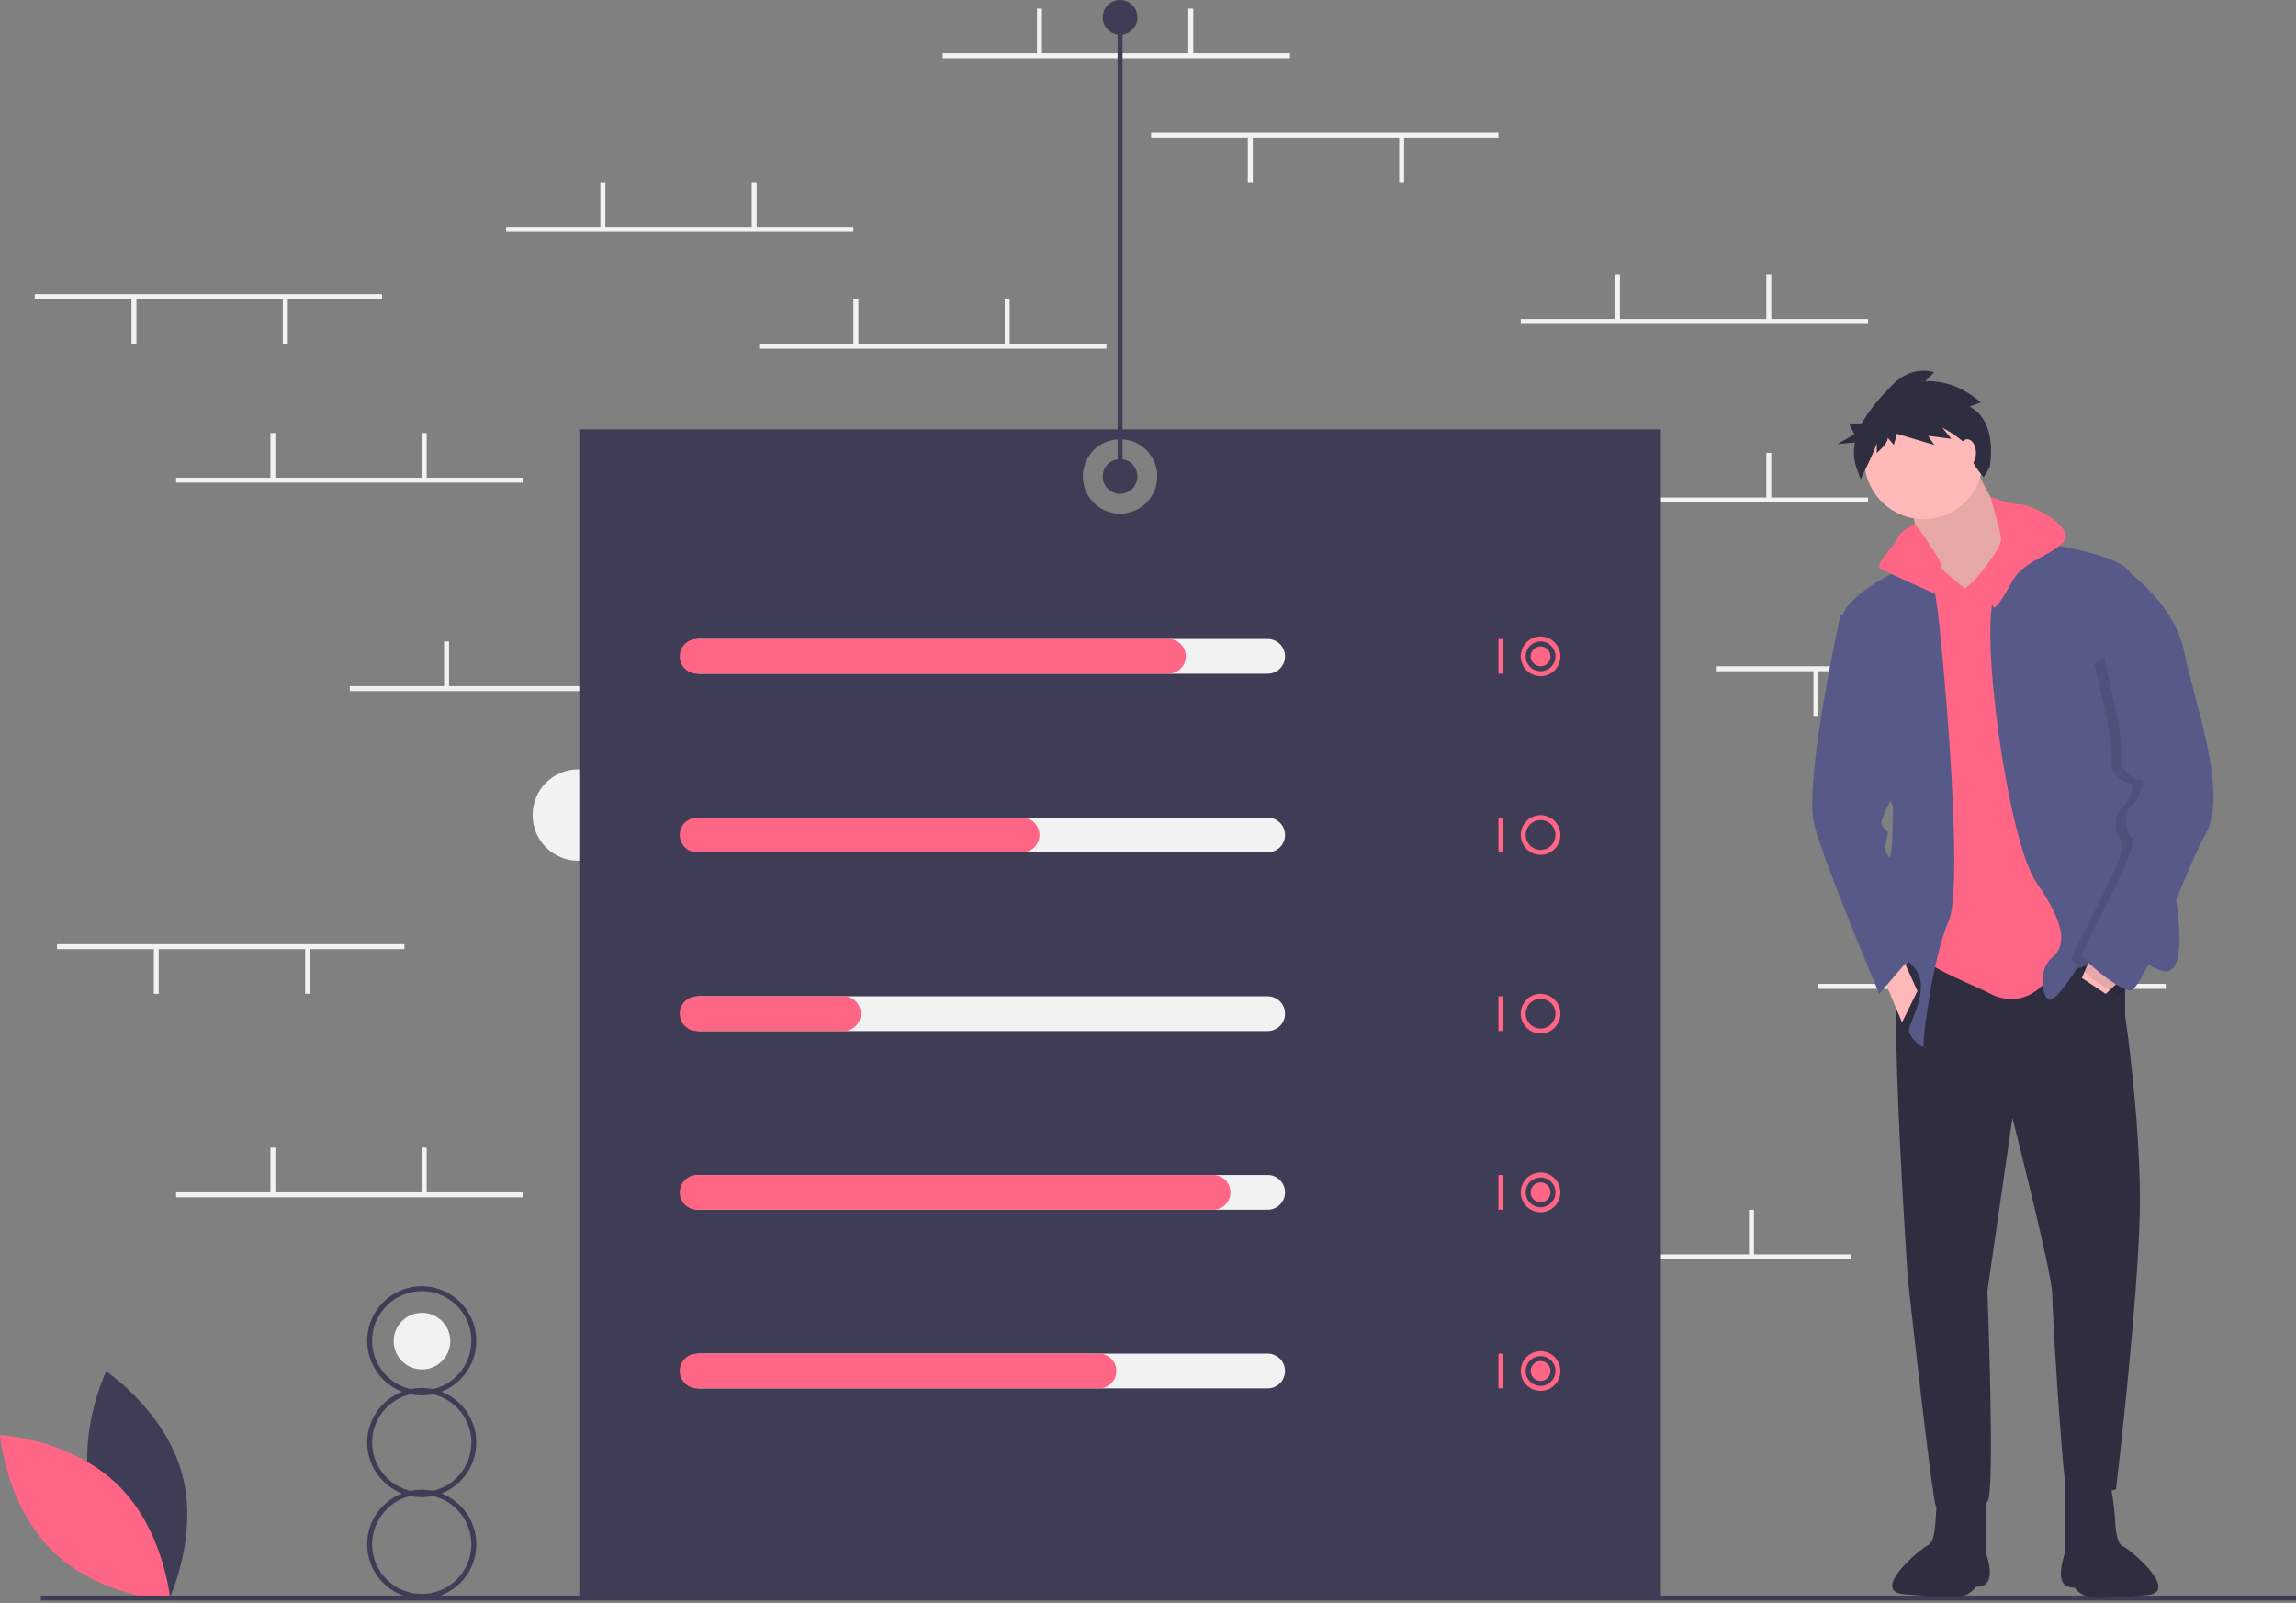 <svg width="500" height="349" viewBox="0 0 500 349" fill="none" xmlns="http://www.w3.org/2000/svg">
<rect x="0" y="0" width="500" height="349" fill="#808080" stroke="none"/>
<g clip-path="url(#clip0)">
<path d="M125.926 187.394C131.419 187.394 135.871 182.942 135.871 177.449C135.871 171.956 131.419 167.504 125.926 167.504C120.433 167.504 115.981 171.956 115.981 177.449C115.981 182.942 120.433 187.394 125.926 187.394Z" fill="#F2F2F2"/>
<path d="M91.89 298.146C95.294 298.146 98.054 295.386 98.054 291.982C98.054 288.578 95.294 285.818 91.89 285.818C88.486 285.818 85.727 288.578 85.727 291.982C85.727 295.386 88.486 298.146 91.89 298.146Z" fill="#F2F2F2"/>
<path d="M280.929 11.615H205.293V12.696H280.929V11.615Z" fill="#F2F2F2"/>
<path d="M226.904 1.891H225.823V11.886H226.904V1.891Z" fill="#F2F2F2"/>
<path d="M259.859 1.891H258.778V11.886H259.859V1.891Z" fill="#F2F2F2"/>
<path d="M403.025 273.096H327.39V274.177H403.025V273.096Z" fill="#F2F2F2"/>
<path d="M349 263.372H347.92V273.367H349V263.372Z" fill="#F2F2F2"/>
<path d="M381.955 263.372H380.875V273.367H381.955V263.372Z" fill="#F2F2F2"/>
<path d="M406.807 108.32H331.172V109.401H406.807V108.32Z" fill="#F2F2F2"/>
<path d="M352.782 98.596H351.701V108.59H352.782V98.596Z" fill="#F2F2F2"/>
<path d="M385.737 98.596H384.657V108.59H385.737V98.596Z" fill="#F2F2F2"/>
<path d="M406.807 69.422H331.172V70.503H406.807V69.422Z" fill="#F2F2F2"/>
<path d="M352.782 59.698H351.701V69.692H352.782V59.698Z" fill="#F2F2F2"/>
<path d="M385.737 59.698H384.657V69.692H385.737V59.698Z" fill="#F2F2F2"/>
<path d="M240.95 74.825H165.315V75.905H240.95V74.825Z" fill="#F2F2F2"/>
<path d="M186.925 65.1H185.844V75.095H186.925V65.1Z" fill="#F2F2F2"/>
<path d="M219.88 65.1H218.8V75.095H219.88V65.1Z" fill="#F2F2F2"/>
<path d="M185.844 49.433H110.209V50.513H185.844V49.433Z" fill="#F2F2F2"/>
<path d="M131.819 39.708H130.739V49.703H131.819V39.708Z" fill="#F2F2F2"/>
<path d="M164.775 39.708H163.694V49.703H164.775V39.708Z" fill="#F2F2F2"/>
<path d="M151.809 149.379H76.174V150.46H151.809V149.379Z" fill="#F2F2F2"/>
<path d="M97.784 139.655H96.703V149.649H97.784V139.655Z" fill="#F2F2F2"/>
<path d="M130.739 139.655H129.658V149.649H130.739V139.655Z" fill="#F2F2F2"/>
<path d="M113.991 259.59H38.356V260.671H113.991V259.59Z" fill="#F2F2F2"/>
<path d="M59.966 249.866H58.886V259.86H59.966V249.866Z" fill="#F2F2F2"/>
<path d="M92.921 249.866H91.841V259.86H92.921V249.866Z" fill="#F2F2F2"/>
<path d="M471.637 214.209H396.002V215.29H471.637V214.209Z" fill="#F2F2F2"/>
<path d="M417.612 204.485H416.531V214.479H417.612V204.485Z" fill="#F2F2F2"/>
<path d="M450.567 204.485H449.487V214.479H450.567V204.485Z" fill="#F2F2F2"/>
<path d="M449.487 145.057H373.852V146.138H449.487V145.057Z" fill="#F2F2F2"/>
<path d="M428.957 145.868H427.877V155.862H428.957V145.868Z" fill="#F2F2F2"/>
<path d="M396.002 145.868H394.921V155.862H396.002V145.868Z" fill="#F2F2F2"/>
<path d="M83.197 64.02H7.562V65.1H83.197V64.02Z" fill="#F2F2F2"/>
<path d="M62.667 64.83H61.587V74.825H62.667V64.83Z" fill="#F2F2F2"/>
<path d="M29.712 64.83H28.632V74.825H29.712V64.83Z" fill="#F2F2F2"/>
<path d="M88.059 205.565H12.424V206.646H88.059V205.565Z" fill="#F2F2F2"/>
<path d="M67.53 206.376H66.449V216.37H67.53V206.376Z" fill="#F2F2F2"/>
<path d="M34.574 206.376H33.494V216.37H34.574V206.376Z" fill="#F2F2F2"/>
<path d="M326.31 28.903H250.674V29.984H326.31V28.903Z" fill="#F2F2F2"/>
<path d="M305.78 29.714H304.7V39.708H305.78V29.714Z" fill="#F2F2F2"/>
<path d="M272.825 29.714H271.744V39.708H272.825V29.714Z" fill="#F2F2F2"/>
<path d="M113.991 103.998H38.356V105.079H113.991V103.998Z" fill="#F2F2F2"/>
<path d="M59.966 94.274H58.886V104.268H59.966V94.274Z" fill="#F2F2F2"/>
<path d="M92.921 94.274H91.841V104.268H92.921V94.274Z" fill="#F2F2F2"/>
<path d="M126.147 93.463V347.921H361.696V93.463H126.147ZM243.921 111.832C242.319 111.832 240.752 111.356 239.419 110.466C238.087 109.576 237.048 108.31 236.435 106.829C235.821 105.348 235.661 103.719 235.973 102.147C236.286 100.575 237.058 99.131 238.191 97.998C239.325 96.865 240.768 96.093 242.34 95.78C243.912 95.467 245.542 95.628 247.023 96.241C248.503 96.855 249.769 97.893 250.659 99.226C251.55 100.558 252.025 102.125 252.025 103.728C252.025 105.877 251.171 107.938 249.652 109.458C248.132 110.978 246.071 111.832 243.921 111.832Z" fill="#3F3D56"/>
<path d="M20.127 326.202C23.862 340.01 36.656 348.561 36.656 348.561C36.656 348.561 43.395 334.726 39.659 320.918C35.924 307.11 23.13 298.558 23.13 298.558C23.13 298.558 16.392 312.394 20.127 326.202Z" fill="#3F3D56"/>
<path d="M25.616 323.234C35.865 333.212 37.117 348.55 37.117 348.55C37.117 348.55 21.751 347.711 11.502 337.733C1.252 327.756 0 312.418 0 312.418C0 312.418 15.366 313.257 25.616 323.234Z" fill="#FF6584"/>
<path d="M500 347.381H8.912V348.461H500V347.381Z" fill="#3F3D56"/>
<path d="M103.726 314.068C103.723 311.674 102.998 309.336 101.646 307.36C100.294 305.384 98.377 303.862 96.146 302.993C98.73 301.989 100.882 300.113 102.229 297.69C103.576 295.267 104.034 292.449 103.523 289.724C103.012 287 101.565 284.539 99.431 282.769C97.298 280.998 94.613 280.029 91.841 280.029C89.069 280.029 86.384 280.998 84.25 282.769C82.117 284.539 80.67 287 80.159 289.724C79.648 292.449 80.106 295.267 81.453 297.69C82.8 300.113 84.952 301.989 87.536 302.993C85.303 303.86 83.385 305.381 82.032 307.358C80.679 309.334 79.955 311.673 79.955 314.068C79.955 316.463 80.679 318.802 82.032 320.779C83.385 322.755 85.303 324.276 87.536 325.143C84.952 326.147 82.8 328.023 81.453 330.446C80.106 332.869 79.648 335.687 80.159 338.412C80.67 341.137 82.117 343.597 84.25 345.368C86.384 347.138 89.069 348.107 91.841 348.107C94.613 348.107 97.298 347.138 99.431 345.368C101.565 343.597 103.012 341.137 103.523 338.412C104.034 335.687 103.576 332.869 102.229 330.446C100.882 328.023 98.73 326.147 96.146 325.143C98.377 324.274 100.294 322.752 101.646 320.776C102.998 318.8 103.723 316.462 103.726 314.068ZM81.036 291.918C81.034 289.885 81.606 287.893 82.686 286.171C83.765 284.448 85.309 283.065 87.139 282.18C88.969 281.296 91.012 280.945 93.032 281.17C95.052 281.394 96.969 282.183 98.561 283.447C100.152 284.712 101.355 286.399 102.031 288.316C102.707 290.234 102.828 292.302 102.381 294.286C101.934 296.269 100.937 298.085 99.503 299.527C98.07 300.968 96.259 301.976 94.279 302.435C92.671 302.098 91.011 302.098 89.403 302.435C87.026 301.883 84.907 300.543 83.388 298.634C81.869 296.724 81.04 294.358 81.036 291.918ZM102.646 336.218C102.648 338.251 102.076 340.243 100.996 341.966C99.917 343.688 98.373 345.071 96.543 345.956C94.713 346.84 92.67 347.191 90.65 346.967C88.629 346.743 86.713 345.953 85.121 344.689C83.529 343.425 82.326 341.737 81.651 339.82C80.975 337.903 80.853 335.834 81.301 333.851C81.748 331.868 82.745 330.051 84.178 328.609C85.612 327.168 87.422 326.16 89.403 325.701C91.011 326.038 92.671 326.038 94.279 325.701C96.655 326.254 98.775 327.593 100.294 329.503C101.813 331.412 102.642 333.779 102.646 336.218ZM94.279 324.585C92.671 324.249 91.011 324.249 89.403 324.585C87.025 324.037 84.902 322.698 83.383 320.788C81.863 318.878 81.036 316.509 81.036 314.068C81.036 311.627 81.863 309.259 83.383 307.348C84.902 305.438 87.025 304.1 89.403 303.551C91.011 303.887 92.671 303.887 94.279 303.551C96.657 304.1 98.779 305.438 100.299 307.348C101.819 309.259 102.646 311.627 102.646 314.068C102.646 316.509 101.819 318.878 100.299 320.788C98.779 322.698 96.657 324.037 94.279 324.585Z" fill="#3F3D56"/>
<path d="M276.066 146.678H152.349C151.346 146.678 150.384 146.28 149.675 145.57C148.966 144.861 148.567 143.899 148.567 142.896C148.567 141.893 148.966 140.931 149.675 140.222C150.384 139.513 151.346 139.115 152.349 139.115H276.066C277.069 139.115 278.031 139.513 278.74 140.222C279.45 140.931 279.848 141.893 279.848 142.896C279.848 143.899 279.45 144.861 278.74 145.57C278.031 146.28 277.069 146.678 276.066 146.678Z" fill="#F2F2F2"/>
<path d="M276.066 185.576H152.349C151.346 185.576 150.384 185.178 149.675 184.468C148.966 183.759 148.567 182.797 148.567 181.794C148.567 180.791 148.966 179.829 149.675 179.12C150.384 178.411 151.346 178.012 152.349 178.012H276.066C277.069 178.012 278.031 178.411 278.74 179.12C279.45 179.829 279.848 180.791 279.848 181.794C279.848 182.797 279.45 183.759 278.74 184.468C278.031 185.178 277.069 185.576 276.066 185.576Z" fill="#F2F2F2"/>
<path d="M276.066 224.474H152.349C151.346 224.474 150.384 224.076 149.675 223.366C148.966 222.657 148.567 221.695 148.567 220.692C148.567 219.689 148.966 218.727 149.675 218.018C150.384 217.309 151.346 216.91 152.349 216.91H276.066C277.069 216.91 278.031 217.309 278.74 218.018C279.45 218.727 279.848 219.689 279.848 220.692C279.848 221.695 279.45 222.657 278.74 223.366C278.031 224.076 277.069 224.474 276.066 224.474Z" fill="#F2F2F2"/>
<path d="M276.066 263.372H152.349C151.346 263.372 150.384 262.974 149.675 262.264C148.966 261.555 148.567 260.593 148.567 259.59C148.567 258.587 148.966 257.625 149.675 256.916C150.384 256.207 151.346 255.808 152.349 255.808H276.066C277.069 255.808 278.031 256.207 278.74 256.916C279.45 257.625 279.848 258.587 279.848 259.59C279.848 260.593 279.45 261.555 278.74 262.264C278.031 262.974 277.069 263.372 276.066 263.372Z" fill="#F2F2F2"/>
<path d="M276.066 302.27H152.349C151.346 302.27 150.384 301.872 149.675 301.162C148.966 300.453 148.567 299.491 148.567 298.488C148.567 297.485 148.966 296.523 149.675 295.814C150.384 295.105 151.346 294.707 152.349 294.707H276.066C277.069 294.707 278.031 295.105 278.74 295.814C279.45 296.523 279.848 297.485 279.848 298.488C279.848 299.491 279.45 300.453 278.74 301.162C278.031 301.872 277.069 302.27 276.066 302.27Z" fill="#F2F2F2"/>
<path d="M254.456 146.678H151.809C150.806 146.678 149.844 146.28 149.135 145.57C148.425 144.861 148.027 143.899 148.027 142.896C148.027 141.893 148.425 140.931 149.135 140.222C149.844 139.513 150.806 139.115 151.809 139.115H254.456C255.459 139.115 256.421 139.513 257.13 140.222C257.84 140.931 258.238 141.893 258.238 142.896C258.238 143.899 257.84 144.861 257.13 145.57C256.421 146.28 255.459 146.678 254.456 146.678Z" fill="#FF6584"/>
<path d="M222.581 185.576H151.809C150.806 185.576 149.844 185.178 149.135 184.468C148.425 183.759 148.027 182.797 148.027 181.794C148.027 180.791 148.425 179.829 149.135 179.12C149.844 178.411 150.806 178.012 151.809 178.012H222.581C223.584 178.012 224.546 178.411 225.256 179.12C225.965 179.829 226.363 180.791 226.363 181.794C226.363 182.797 225.965 183.759 225.256 184.468C224.546 185.178 223.584 185.576 222.581 185.576Z" fill="#FF6584"/>
<path d="M183.683 224.474H151.809C150.806 224.474 149.844 224.076 149.135 223.366C148.425 222.657 148.027 221.695 148.027 220.692C148.027 219.689 148.425 218.727 149.135 218.018C149.844 217.309 150.806 216.91 151.809 216.91H183.683C184.686 216.91 185.648 217.309 186.358 218.018C187.067 218.727 187.465 219.689 187.465 220.692C187.465 221.695 187.067 222.657 186.358 223.366C185.648 224.076 184.686 224.474 183.683 224.474Z" fill="#FF6584"/>
<path d="M264.181 263.372H151.809C150.806 263.372 149.844 262.974 149.135 262.264C148.425 261.555 148.027 260.593 148.027 259.59C148.027 258.587 148.425 257.625 149.135 256.916C149.844 256.207 150.806 255.808 151.809 255.808H264.181C265.184 255.808 266.146 256.207 266.855 256.916C267.564 257.625 267.963 258.587 267.963 259.59C267.963 260.593 267.564 261.555 266.855 262.264C266.146 262.974 265.184 263.372 264.181 263.372Z" fill="#FF6584"/>
<path d="M239.329 302.27H151.809C150.806 302.27 149.844 301.872 149.135 301.162C148.425 300.453 148.027 299.491 148.027 298.488C148.027 297.485 148.425 296.523 149.135 295.814C149.844 295.105 150.806 294.707 151.809 294.707H239.329C240.332 294.707 241.294 295.105 242.003 295.814C242.713 296.523 243.111 297.485 243.111 298.488C243.111 299.491 242.713 300.453 242.003 301.162C241.294 301.872 240.332 302.27 239.329 302.27Z" fill="#FF6584"/>
<path d="M327.39 139.115H326.31V146.678H327.39V139.115Z" fill="#FF6584"/>
<path d="M335.494 147.218C334.639 147.218 333.803 146.965 333.093 146.49C332.382 146.015 331.828 145.34 331.501 144.55C331.174 143.76 331.088 142.891 331.255 142.053C331.422 141.215 331.833 140.445 332.438 139.84C333.042 139.236 333.812 138.824 334.651 138.657C335.489 138.49 336.358 138.576 337.148 138.903C337.937 139.23 338.612 139.784 339.087 140.495C339.562 141.206 339.816 142.041 339.816 142.896C339.814 144.042 339.359 145.141 338.548 145.951C337.738 146.761 336.64 147.217 335.494 147.218ZM335.494 139.655C334.853 139.655 334.226 139.845 333.693 140.201C333.16 140.557 332.744 141.063 332.499 141.656C332.254 142.248 332.189 142.9 332.315 143.529C332.44 144.157 332.748 144.735 333.202 145.188C333.655 145.642 334.233 145.95 334.861 146.075C335.49 146.201 336.142 146.136 336.734 145.891C337.327 145.646 337.833 145.23 338.189 144.697C338.545 144.164 338.735 143.537 338.735 142.896C338.734 142.037 338.393 141.213 337.785 140.605C337.177 139.997 336.353 139.656 335.494 139.655Z" fill="#FF6584"/>
<path d="M327.39 178.012H326.31V185.576H327.39V178.012Z" fill="#FF6584"/>
<path d="M335.494 186.116C334.639 186.116 333.803 185.863 333.093 185.388C332.382 184.913 331.828 184.238 331.501 183.448C331.174 182.658 331.088 181.789 331.255 180.951C331.422 180.113 331.833 179.343 332.438 178.738C333.042 178.134 333.812 177.722 334.651 177.555C335.489 177.388 336.358 177.474 337.148 177.801C337.937 178.128 338.612 178.682 339.087 179.393C339.562 180.104 339.816 180.939 339.816 181.794C339.814 182.94 339.359 184.039 338.548 184.849C337.738 185.659 336.64 186.115 335.494 186.116ZM335.494 178.553C334.853 178.553 334.226 178.743 333.693 179.099C333.16 179.455 332.744 179.961 332.499 180.554C332.254 181.146 332.189 181.798 332.315 182.427C332.44 183.055 332.748 183.633 333.202 184.086C333.655 184.54 334.233 184.848 334.861 184.973C335.49 185.098 336.142 185.034 336.734 184.789C337.327 184.544 337.833 184.128 338.189 183.595C338.545 183.062 338.735 182.435 338.735 181.794C338.734 180.935 338.393 180.111 337.785 179.503C337.177 178.895 336.353 178.554 335.494 178.553Z" fill="#FF6584"/>
<path d="M327.39 216.91H326.31V224.474H327.39V216.91Z" fill="#FF6584"/>
<path d="M335.494 225.014C334.639 225.014 333.803 224.761 333.093 224.286C332.382 223.811 331.828 223.136 331.501 222.346C331.174 221.556 331.088 220.687 331.255 219.849C331.422 219.011 331.833 218.241 332.438 217.636C333.042 217.032 333.812 216.62 334.651 216.453C335.489 216.287 336.358 216.372 337.148 216.699C337.937 217.026 338.612 217.58 339.087 218.291C339.562 219.002 339.816 219.837 339.816 220.692C339.814 221.838 339.359 222.937 338.548 223.747C337.738 224.557 336.64 225.013 335.494 225.014ZM335.494 217.451C334.853 217.451 334.226 217.641 333.693 217.997C333.16 218.353 332.744 218.859 332.499 219.452C332.254 220.044 332.189 220.696 332.315 221.325C332.44 221.953 332.748 222.531 333.202 222.984C333.655 223.438 334.233 223.746 334.861 223.871C335.49 223.997 336.142 223.932 336.734 223.687C337.327 223.442 337.833 223.026 338.189 222.493C338.545 221.96 338.735 221.333 338.735 220.692C338.734 219.833 338.393 219.009 337.785 218.401C337.177 217.793 336.353 217.452 335.494 217.451Z" fill="#FF6584"/>
<path d="M327.39 255.808H326.31V263.372H327.39V255.808Z" fill="#FF6584"/>
<path d="M335.494 263.912C334.639 263.912 333.803 263.659 333.093 263.184C332.382 262.709 331.828 262.034 331.501 261.244C331.174 260.454 331.088 259.585 331.255 258.747C331.422 257.909 331.833 257.139 332.438 256.534C333.042 255.93 333.812 255.518 334.651 255.351C335.489 255.185 336.358 255.27 337.148 255.597C337.937 255.924 338.612 256.478 339.087 257.189C339.562 257.9 339.816 258.735 339.816 259.59C339.814 260.736 339.359 261.835 338.548 262.645C337.738 263.455 336.64 263.911 335.494 263.912ZM335.494 256.349C334.853 256.349 334.226 256.539 333.693 256.895C333.16 257.251 332.744 257.757 332.499 258.35C332.254 258.942 332.189 259.594 332.315 260.223C332.44 260.851 332.748 261.429 333.202 261.882C333.655 262.336 334.233 262.644 334.861 262.769C335.49 262.895 336.142 262.83 336.734 262.585C337.327 262.34 337.833 261.924 338.189 261.391C338.545 260.858 338.735 260.231 338.735 259.59C338.734 258.731 338.393 257.907 337.785 257.299C337.177 256.692 336.353 256.35 335.494 256.349Z" fill="#FF6584"/>
<path d="M327.39 294.707H326.31V302.27H327.39V294.707Z" fill="#FF6584"/>
<path d="M335.494 302.81C334.639 302.81 333.803 302.557 333.093 302.082C332.382 301.607 331.828 300.932 331.501 300.142C331.174 299.352 331.088 298.483 331.255 297.645C331.422 296.807 331.833 296.037 332.438 295.432C333.042 294.828 333.812 294.416 334.651 294.249C335.489 294.083 336.358 294.168 337.148 294.495C337.937 294.822 338.612 295.376 339.087 296.087C339.562 296.798 339.816 297.633 339.816 298.488C339.814 299.634 339.359 300.733 338.548 301.543C337.738 302.353 336.64 302.809 335.494 302.81ZM335.494 295.247C334.853 295.247 334.226 295.437 333.693 295.793C333.16 296.149 332.744 296.655 332.499 297.248C332.254 297.84 332.189 298.492 332.315 299.121C332.44 299.749 332.748 300.327 333.202 300.78C333.655 301.234 334.233 301.542 334.861 301.667C335.49 301.793 336.142 301.728 336.734 301.483C337.327 301.238 337.833 300.822 338.189 300.289C338.545 299.756 338.735 299.129 338.735 298.488C338.734 297.629 338.393 296.805 337.785 296.197C337.177 295.59 336.353 295.248 335.494 295.247Z" fill="#FF6584"/>
<path d="M335.494 145.057C336.687 145.057 337.655 144.09 337.655 142.896C337.655 141.703 336.687 140.735 335.494 140.735C334.3 140.735 333.333 141.703 333.333 142.896C333.333 144.09 334.3 145.057 335.494 145.057Z" fill="#FF6584"/>
<path d="M335.494 261.751C336.687 261.751 337.655 260.784 337.655 259.59C337.655 258.397 336.687 257.429 335.494 257.429C334.3 257.429 333.333 258.397 333.333 259.59C333.333 260.784 334.3 261.751 335.494 261.751Z" fill="#FF6584"/>
<path d="M335.494 300.649C336.687 300.649 337.655 299.682 337.655 298.488C337.655 297.295 336.687 296.327 335.494 296.327C334.3 296.327 333.333 297.295 333.333 298.488C333.333 299.682 334.3 300.649 335.494 300.649Z" fill="#FF6584"/>
<path d="M243.921 107.51C246.01 107.51 247.703 105.817 247.703 103.728C247.703 101.639 246.01 99.946 243.921 99.946C241.833 99.946 240.14 101.639 240.14 103.728C240.14 105.817 241.833 107.51 243.921 107.51Z" fill="#3F3D56"/>
<path d="M243.921 7.564C246.01 7.564 247.703 5.87 247.703 3.782C247.703 1.693 246.01 0 243.921 0C241.833 0 240.14 1.693 240.14 3.782C240.14 5.87 241.833 7.564 243.921 7.564Z" fill="#3F3D56"/>
<path d="M244.462 3.782H243.381V103.728H244.462V3.782Z" fill="#3F3D56"/>
<path d="M462.786 207.715V221.1C462.786 221.1 466.008 242.664 466.008 261.501C466.008 280.339 460.803 324.211 460.803 324.211C460.803 324.211 450.392 327.929 449.649 322.228C448.905 316.527 446.922 286.288 446.922 281.826C446.922 277.365 438.247 243.407 438.247 243.407L432.794 281.083C432.794 281.083 434.529 325.698 432.794 326.937C431.059 328.177 422.632 330.407 421.64 328.177C420.649 325.946 415.444 278.108 415.444 278.108C415.444 278.108 411.23 215.647 413.709 211.929C416.187 208.211 418.418 205.236 418.418 205.236C418.418 205.236 453.863 196.561 462.786 207.715Z" fill="#2F2E41"/>
<path d="M459.563 322.724L460.185 326.764C460.393 328.142 460.529 329.531 460.591 330.923C460.688 332.953 461.026 336.08 462.183 336.576C463.918 337.32 475.179 346.817 467.247 347.313C459.316 347.808 455.348 348.665 452.998 346.841C450.221 344.684 453.367 345.661 452.128 345.661C450.888 345.661 449.401 345.661 448.905 343.678C448.41 341.695 449.649 338.225 449.649 338.225V322.724H459.563Z" fill="#2F2E41"/>
<path d="M422.554 322.529L421.933 326.57C421.724 327.948 421.589 329.337 421.526 330.729C421.43 332.759 421.092 335.886 419.935 336.382C418.2 337.125 406.939 346.623 414.87 347.118C422.802 347.614 426.77 348.471 429.119 346.646C431.897 344.49 428.751 345.466 429.99 345.466C431.229 345.466 432.717 345.466 433.212 343.483C433.708 341.501 432.469 338.031 432.469 338.031V322.529H422.554Z" fill="#2F2E41"/>
<path d="M429.572 100.142C429.572 100.142 433.786 110.552 436.76 112.287C439.734 114.022 438.247 121.954 438.247 121.954L430.811 132.364H424.863L417.674 119.971C417.674 119.971 417.179 111.792 415.692 109.809C414.204 107.826 429.572 100.142 429.572 100.142Z" fill="#FFB9B9"/>
<path opacity="0.1" d="M429.572 100.142C429.572 100.142 433.786 110.552 436.76 112.287C439.734 114.022 438.247 121.954 438.247 121.954L430.811 132.364H424.863L417.674 119.971C417.674 119.971 417.179 111.792 415.692 109.809C414.204 107.826 429.572 100.142 429.572 100.142Z" fill="black"/>
<path d="M435.769 121.458L446.922 123.937L455.102 206.228C455.102 206.228 450.64 206.971 446.179 212.92C441.717 218.869 436.264 217.877 433.538 216.39C430.811 214.903 419.905 210.689 419.657 208.954C419.41 207.219 420.153 176.732 420.153 176.732L413.213 129.142L416.683 123.937H422.88L427.837 128.151L435.769 121.458Z" fill="#FF6584"/>
<path d="M418.914 113.031C426.032 113.031 431.803 107.26 431.803 100.142C431.803 93.024 426.032 87.253 418.914 87.253C411.795 87.253 406.025 93.024 406.025 100.142C406.025 107.26 411.795 113.031 418.914 113.031Z" fill="#FFB9B9"/>
<path d="M437.504 117.245C437.504 117.245 461.794 119.723 464.025 124.929C466.256 130.134 462.538 153.185 462.538 153.185C462.538 153.185 471.461 173.262 471.213 177.971C470.965 182.681 479.64 214.903 470.222 211.185C460.803 207.467 463.777 197.8 459.068 204.741C454.358 211.681 452.375 210.689 452.375 210.689C452.375 210.689 447.666 218.373 446.179 217.629C444.692 216.886 443.7 211.185 446.922 208.458C450.145 205.732 449.649 201.023 443.452 192.1C437.256 183.176 430.811 136.33 434.529 129.142C438.247 121.954 437.504 117.245 437.504 117.245Z" fill="#575A89"/>
<path d="M462.786 212.424L458.572 216.39L453.367 212.92L455.598 207.715L462.786 212.424Z" fill="#FFB9B9"/>
<path d="M419.657 121.458C419.657 121.458 400.82 128.399 400.82 135.834C400.82 143.27 412.221 175.741 412.221 175.741C412.221 175.741 412.222 184.168 411.726 186.151C411.23 188.134 403.431 205.428 410.239 206.971C414.488 207.934 417.979 210.465 418.294 214.035C418.669 218.276 415.422 223.628 415.692 224.57C416.187 226.305 419.162 228.783 418.914 227.544C418.666 226.305 420.897 208.458 424.367 200.527C427.837 192.595 422.88 139.305 421.888 132.364C421.41 128.68 420.664 125.035 419.657 121.458Z" fill="#575A89"/>
<path d="M409.743 211.928L414.204 222.587L417.551 215.771L413.709 207.219L409.743 211.928Z" fill="#FFB9B9"/>
<path d="M433.434 108.127C433.434 108.127 437.504 109.809 439.982 109.809C442.461 109.809 452.623 115.014 449.153 118.236C445.683 121.458 440.478 122.202 437.999 126.911C435.521 131.621 434.281 132.364 434.281 132.364L429.869 126.437C429.869 126.437 436.016 119.475 435.769 117.245C435.521 115.014 433.434 108.127 433.434 108.127Z" fill="#FF6584"/>
<path d="M417.005 114.087C417.005 114.087 413.957 115.262 413.213 117.245C412.469 119.228 407.76 122.946 409.743 123.937C411.726 124.928 420.401 128.894 422.136 129.638C423.871 130.381 427.105 127.528 427.105 127.528C427.105 127.528 422.756 125.052 422.756 123.317C422.756 121.582 417.005 114.087 417.005 114.087Z" fill="#FF6584"/>
<path d="M406.769 132.364L400.82 133.852C400.82 133.852 392.64 170.535 395.119 179.706C397.598 188.877 409.247 216.39 409.247 216.39L416.683 207.715C416.683 207.715 413.44 187.988 411.591 186.697C409.743 185.407 410.982 182.681 410.982 181.937C410.982 181.194 411.726 181.689 409.991 179.954C408.256 178.219 416.435 168.552 414.204 165.826C411.974 163.099 406.769 132.364 406.769 132.364Z" fill="#575A89"/>
<path opacity="0.1" d="M465.388 139.181L461.794 125.672C461.794 125.672 471.461 132.612 473.444 142.775C475.427 152.937 483.111 173.262 478.153 182.185C473.196 191.108 464.521 216.886 461.546 216.39C458.572 215.894 451.384 209.698 451.136 208.706C450.888 207.715 464.025 184.912 462.042 183.176C460.059 181.441 460.555 176.98 462.042 175.988C463.529 174.997 465.264 170.288 464.025 170.535C462.786 170.783 459.068 168.305 459.811 165.578C460.555 162.852 456.093 144.51 456.093 144.51L465.388 139.181Z" fill="black"/>
<path d="M460.555 123.937L464.025 124.928C464.025 124.928 473.692 131.869 475.675 142.031C477.657 152.193 485.341 172.518 480.384 181.441C475.427 190.364 466.752 216.142 463.777 215.647C460.803 215.151 453.615 208.954 453.367 207.963C453.119 206.971 466.256 184.168 464.273 182.433C462.29 180.698 462.786 176.236 464.273 175.245C465.76 174.253 467.495 169.544 466.256 169.792C465.016 170.04 461.298 167.561 462.042 164.835C462.786 162.108 458.324 143.766 458.324 143.766L460.555 123.937Z" fill="#575A89"/>
<path d="M428.916 88.508L431.333 87.629C431.333 87.629 426.279 82.574 419.246 83.014L421.224 81.036C421.224 81.036 416.389 79.278 411.994 83.893C409.684 86.319 407.01 89.171 405.344 92.383H402.755L403.835 94.544L400.054 96.705L403.935 96.317C403.568 98.182 403.694 100.112 404.302 101.913L405.181 104.331C405.181 104.331 408.698 97.298 408.698 96.419V98.617C408.698 98.617 411.115 96.639 411.115 95.32L412.434 96.859L413.093 94.442L421.224 96.859L419.906 94.881L424.96 95.54L422.982 93.123C422.982 93.123 428.696 95.98 428.916 98.397C429.136 100.815 431.993 103.891 431.993 103.891L433.311 101.694C433.311 101.694 435.289 91.804 428.916 88.508Z" fill="#2F2E41"/>
<path d="M428.417 101.567C429.461 101.567 430.308 100.237 430.308 98.596C430.308 96.955 429.461 95.624 428.417 95.624C427.373 95.624 426.526 96.955 426.526 98.596C426.526 100.237 427.373 101.567 428.417 101.567Z" fill="#FFB9B9"/>
</g>
<defs>
<clipPath id="clip0">
<rect width="500" height="348.561" fill="white"/>
</clipPath>
</defs>
</svg>
